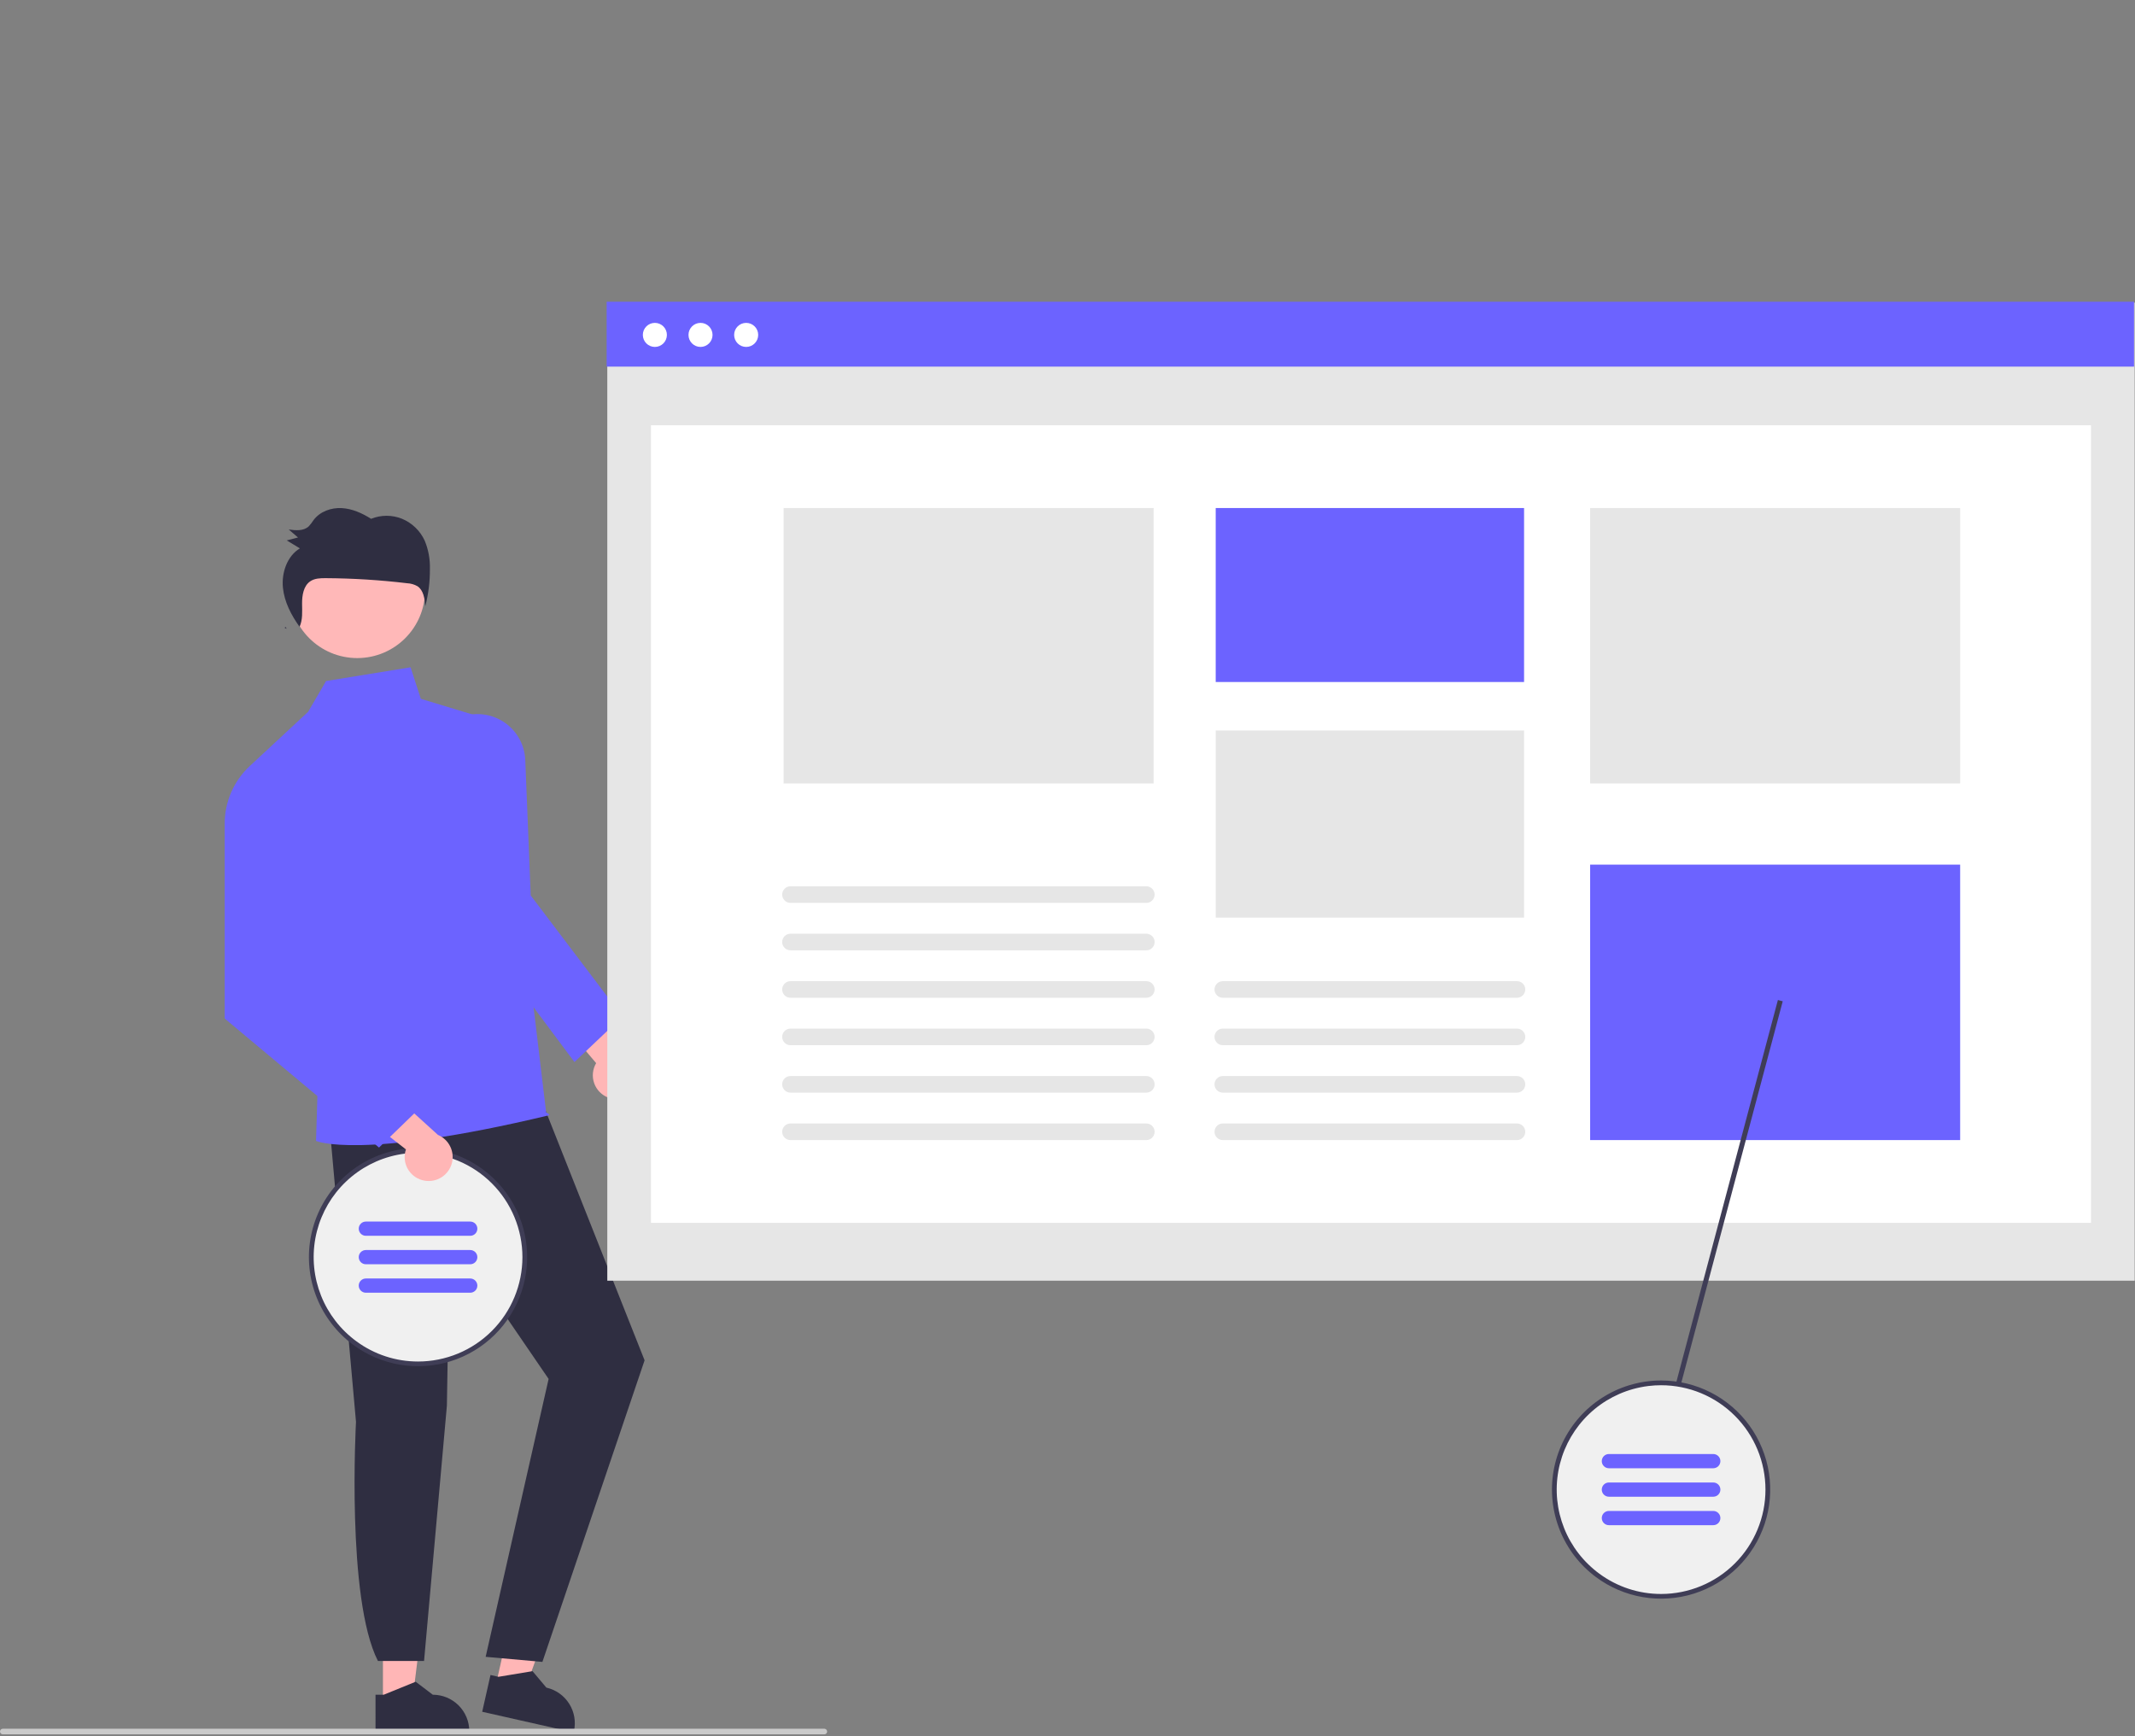<svg width="900" height="732" viewBox="0 0 900 732" fill="none" xmlns="http://www.w3.org/2000/svg">
<rect x="0" y="0" width="900" height="732" fill="#808080" stroke="none"/>
<g clip-path="url(#clip0)">
<path d="M256.43 462.749C255.054 462.234 253.807 461.422 252.777 460.373C251.748 459.323 250.961 458.061 250.473 456.674C249.984 455.288 249.805 453.811 249.949 452.348C250.093 450.885 250.556 449.471 251.305 448.207L228.229 420.921L246.668 418.716L265.754 444.965C267.795 446.365 269.252 448.465 269.849 450.867C270.446 453.269 270.14 455.806 268.991 457.998C267.842 460.19 265.928 461.885 263.613 462.76C261.298 463.636 258.743 463.632 256.43 462.749V462.749Z" fill="#FFB6B6"/>
<path d="M161.428 718.482L173.687 718.481L179.52 671.193L161.425 671.194L161.428 718.482Z" fill="#FFB6B6"/>
<path d="M158.3 714.479L161.751 714.479L175.224 709L182.444 714.478H182.445C186.526 714.478 190.439 716.099 193.325 718.985C196.21 721.87 197.832 725.784 197.832 729.864V730.364L158.301 730.366L158.3 714.479Z" fill="#2F2E41"/>
<path d="M208.937 710.756L220.896 713.456L237.001 668.614L219.351 664.629L208.937 710.756Z" fill="#FFB6B6"/>
<path d="M206.768 706.163L210.134 706.923L224.483 704.546L230.319 711.48L230.32 711.48C234.301 712.38 237.761 714.823 239.94 718.273C242.119 721.723 242.838 725.898 241.94 729.878L241.829 730.366L203.269 721.659L206.768 706.163Z" fill="#2F2E41"/>
<path d="M138.983 475.24L150.07 599.449C150.07 599.449 145.916 674.019 159.32 700.259H178.759L188.384 592.639L189.592 520.404L231.268 581.346L204.724 698.5L228.649 700.639L271.724 573.5L224.4 454.146L138.983 475.24Z" fill="#2F2E41"/>
<path d="M150.594 277.439C166.384 277.439 179.185 264.639 179.185 248.849C179.185 233.058 166.384 220.258 150.594 220.258C134.804 220.258 122.003 233.058 122.003 248.849C122.003 264.639 134.804 277.439 150.594 277.439Z" fill="#FFB8B8"/>
<path d="M210.615 304.685L177.399 294.621L173.077 281.328L137.456 287.11L129.888 300.087L105.388 322.868L134.092 452.654L133.224 481C133.224 481 151.595 489.271 231.268 470.228C232.224 470 230.224 469 230.224 469L210.615 304.685Z" fill="#6C63FF"/>
<path d="M242.16 447.75L203.223 395.61L192.185 303.205L192.507 303.049C195.521 301.598 198.85 300.919 202.192 301.073C205.534 301.227 208.786 302.21 211.654 303.933C214.522 305.656 216.917 308.065 218.623 310.943C220.329 313.822 221.292 317.079 221.427 320.422L223.722 377.523L262.392 428.555L242.16 447.75Z" fill="#6C63FF"/>
<path d="M120.864 265.072C120.665 264.8 120.468 264.526 120.272 264.249C120.194 264.415 120.131 264.587 120.041 264.749L120.864 265.072Z" fill="#2F2E41"/>
<path d="M179.035 227.936C177.123 223.772 173.716 220.48 169.489 218.714C165.3 217.024 160.618 217.028 156.431 218.726C152.651 216.337 148.452 214.444 144.029 214.21C139.606 213.975 134.93 215.616 132.204 219.228C131.595 220.182 130.904 221.08 130.138 221.912C127.947 223.941 124.618 223.648 121.705 223.233C123.012 224.353 124.318 225.472 125.625 226.592C124.044 227.005 122.463 227.418 120.881 227.831C122.726 228.95 124.571 230.069 126.416 231.188C121.06 234.403 118.625 241.42 119.268 247.794C119.877 253.827 122.79 259.345 126.272 264.249C127.662 261.318 127.362 257.81 127.339 254.508C127.315 251.02 127.932 247.058 130.728 245.108C132.614 243.793 135.038 243.735 137.312 243.747C148.783 243.81 160.24 244.525 171.629 245.889C173.174 245.956 174.681 246.393 176.022 247.164C178.541 248.882 179.032 252.428 179.285 255.538C180.615 250.402 181.266 245.113 181.222 239.808C181.334 235.741 180.588 231.696 179.035 227.936Z" fill="#2F2E41"/>
<path d="M176.224 575C201.076 575 221.224 554.853 221.224 530C221.224 505.147 201.076 485 176.224 485C151.371 485 131.224 505.147 131.224 530C131.224 554.853 151.371 575 176.224 575Z" fill="#F0F0F0"/>
<path d="M176.224 484C173.91 484 171.6 484.174 169.313 484.52C168.143 484.69 167.004 484.91 165.873 485.18C157.572 487.094 149.965 491.276 143.902 497.261C137.839 503.246 133.558 510.798 131.536 519.074C129.515 527.35 129.833 536.025 132.455 544.131C135.076 552.237 139.899 559.455 146.384 564.98C147.154 565.63 147.933 566.26 148.744 566.86C154.582 571.213 161.37 574.117 168.55 575.334C175.729 576.55 183.095 576.045 190.042 573.858C196.988 571.672 203.315 567.867 208.504 562.758C213.692 557.648 217.593 551.379 219.886 544.467C222.178 537.555 222.796 530.198 221.689 523C220.582 515.803 217.782 508.971 213.519 503.067C209.256 497.163 203.652 492.356 197.168 489.041C190.684 485.726 183.506 483.998 176.224 484H176.224ZM176.224 574C166.868 574.01 157.755 571.02 150.224 565.47C149.404 564.87 148.614 564.25 147.844 563.59C141.526 558.26 136.837 551.258 134.317 543.385C131.797 535.513 131.547 527.09 133.595 519.081C135.643 511.073 139.907 503.805 145.898 498.109C151.888 492.414 159.363 488.522 167.464 486.88C168.583 486.65 169.704 486.47 170.844 486.33C172.628 486.109 174.425 485.999 176.224 486C187.893 486 199.085 490.636 207.336 498.887C215.588 507.139 220.224 518.33 220.224 530C220.224 541.67 215.588 552.861 207.336 561.113C199.085 569.364 187.893 574 176.224 574Z" fill="#3F3D56"/>
<path d="M154.224 521H198.224C199.88 521 201.224 519.657 201.224 518C201.224 516.343 199.88 515 198.224 515H154.224C152.567 515 151.224 516.343 151.224 518C151.224 519.657 152.567 521 154.224 521Z" fill="#6C63FF"/>
<path d="M154.224 533H198.224C199.88 533 201.224 531.657 201.224 530C201.224 528.343 199.88 527 198.224 527H154.224C152.567 527 151.224 528.343 151.224 530C151.224 531.657 152.567 533 154.224 533Z" fill="#6C63FF"/>
<path d="M154.224 545H198.224C199.88 545 201.224 543.657 201.224 542C201.224 540.343 199.88 539 198.224 539H154.224C152.567 539 151.224 540.343 151.224 542C151.224 543.657 152.567 545 154.224 545Z" fill="#6C63FF"/>
<path d="M179.103 497.774C177.65 497.55 176.264 497.009 175.043 496.192C173.821 495.374 172.794 494.298 172.033 493.04C171.272 491.782 170.796 490.373 170.639 488.911C170.482 487.449 170.647 485.971 171.123 484.58L142.974 462.566L160.577 456.652L184.609 478.464C186.893 479.418 188.747 481.177 189.82 483.408C190.894 485.638 191.112 488.184 190.433 490.565C189.754 492.945 188.226 494.993 186.138 496.322C184.05 497.651 181.547 498.167 179.103 497.774H179.103Z" fill="#FFB6B6"/>
<path d="M122.724 322.5L105.388 322.868C101.988 326 99.282 329.81 97.445 334.053C95.608 338.296 94.681 342.877 94.724 347.5V429.409L159.772 483.793L180.805 463.425L132.389 410.677L122.724 322.5Z" fill="#6C63FF"/>
<path d="M899.866 127.573H256.004V539.93H899.866V127.573Z" fill="#E6E6E6"/>
<path d="M881.455 179.293H274.416V515.535H881.455V179.293Z" fill="white"/>
<path d="M899.591 127.208H255.73V154.561H899.591V127.208Z" fill="#6C63FF"/>
<path d="M276.057 146.262C278.857 146.262 281.126 143.992 281.126 141.192C281.126 138.392 278.857 136.122 276.057 136.122C273.257 136.122 270.987 138.392 270.987 141.192C270.987 143.992 273.257 146.262 276.057 146.262Z" fill="white"/>
<path d="M295.3 146.262C298.1 146.262 300.37 143.992 300.37 141.192C300.37 138.392 298.1 136.122 295.3 136.122C292.5 136.122 290.23 138.392 290.23 141.192C290.23 143.992 292.5 146.262 295.3 146.262Z" fill="white"/>
<path d="M314.544 146.262C317.344 146.262 319.614 143.992 319.614 141.192C319.614 138.392 317.344 136.122 314.544 136.122C311.744 136.122 309.474 138.392 309.474 141.192C309.474 143.992 311.744 146.262 314.544 146.262Z" fill="white"/>
<path d="M642.463 214.181H512.479V287.529H642.463V214.181Z" fill="#6C63FF"/>
<path d="M642.463 307.955H512.479V386.873H642.463V307.955Z" fill="#E6E6E6"/>
<path d="M826.297 214.181H670.317V330.305H826.297V214.181Z" fill="#E6E6E6"/>
<path d="M826.297 364.523H670.317V480.647H826.297V364.523Z" fill="#6C63FF"/>
<path d="M486.297 214.181H330.317V330.305H486.297V214.181Z" fill="#E6E6E6"/>
<path d="M749.464 421.592L705.447 587.182L707.066 589.288L751.5 422.133L749.464 421.592Z" fill="#3F3D56"/>
<path d="M483.224 400.647H333.224C332.295 400.647 331.405 400.279 330.749 399.622C330.092 398.966 329.724 398.076 329.724 397.147C329.724 396.219 330.092 395.329 330.749 394.672C331.405 394.016 332.295 393.647 333.224 393.647H483.224C484.152 393.647 485.042 394.016 485.698 394.672C486.355 395.329 486.724 396.219 486.724 397.147C486.724 398.076 486.355 398.966 485.698 399.622C485.042 400.279 484.152 400.647 483.224 400.647Z" fill="#E6E6E6"/>
<path d="M483.224 380.647H333.224C332.295 380.647 331.405 380.279 330.749 379.622C330.092 378.966 329.724 378.076 329.724 377.147C329.724 376.219 330.092 375.329 330.749 374.672C331.405 374.016 332.295 373.647 333.224 373.647H483.224C484.152 373.647 485.042 374.016 485.698 374.672C486.355 375.329 486.724 376.219 486.724 377.147C486.724 378.076 486.355 378.966 485.698 379.622C485.042 380.279 484.152 380.647 483.224 380.647Z" fill="#E6E6E6"/>
<path d="M483.224 420.647H333.224C332.295 420.647 331.405 420.279 330.749 419.622C330.092 418.966 329.724 418.076 329.724 417.147C329.724 416.219 330.092 415.329 330.749 414.672C331.405 414.016 332.295 413.647 333.224 413.647H483.224C484.152 413.647 485.042 414.016 485.698 414.672C486.355 415.329 486.724 416.219 486.724 417.147C486.724 418.076 486.355 418.966 485.698 419.622C485.042 420.279 484.152 420.647 483.224 420.647V420.647Z" fill="#E6E6E6"/>
<path d="M483.224 440.647H333.224C332.295 440.647 331.405 440.279 330.749 439.622C330.092 438.966 329.724 438.076 329.724 437.147C329.724 436.219 330.092 435.329 330.749 434.672C331.405 434.016 332.295 433.647 333.224 433.647H483.224C484.152 433.647 485.042 434.016 485.698 434.672C486.355 435.329 486.724 436.219 486.724 437.147C486.724 438.076 486.355 438.966 485.698 439.622C485.042 440.279 484.152 440.647 483.224 440.647V440.647Z" fill="#E6E6E6"/>
<path d="M483.224 460.647H333.224C332.295 460.647 331.405 460.279 330.749 459.622C330.092 458.966 329.724 458.076 329.724 457.147C329.724 456.219 330.092 455.329 330.749 454.672C331.405 454.016 332.295 453.647 333.224 453.647H483.224C484.152 453.647 485.042 454.016 485.698 454.672C486.355 455.329 486.724 456.219 486.724 457.147C486.724 458.076 486.355 458.966 485.698 459.622C485.042 460.279 484.152 460.647 483.224 460.647Z" fill="#E6E6E6"/>
<path d="M483.224 480.647H333.224C332.295 480.647 331.405 480.279 330.749 479.622C330.092 478.966 329.724 478.076 329.724 477.147C329.724 476.219 330.092 475.329 330.749 474.672C331.405 474.016 332.295 473.647 333.224 473.647H483.224C484.152 473.647 485.042 474.016 485.698 474.672C486.355 475.329 486.724 476.219 486.724 477.147C486.724 478.076 486.355 478.966 485.698 479.622C485.042 480.279 484.152 480.647 483.224 480.647Z" fill="#E6E6E6"/>
<path d="M639.471 420.647H515.471C514.543 420.647 513.653 420.279 512.996 419.622C512.34 418.966 511.971 418.076 511.971 417.147C511.971 416.219 512.34 415.329 512.996 414.672C513.653 414.016 514.543 413.647 515.471 413.647H639.471C640.399 413.647 641.29 414.016 641.946 414.672C642.602 415.329 642.971 416.219 642.971 417.147C642.971 418.076 642.602 418.966 641.946 419.622C641.29 420.279 640.399 420.647 639.471 420.647V420.647Z" fill="#E6E6E6"/>
<path d="M639.471 440.647H515.471C514.543 440.647 513.653 440.279 512.996 439.622C512.34 438.966 511.971 438.076 511.971 437.147C511.971 436.219 512.34 435.329 512.996 434.672C513.653 434.016 514.543 433.647 515.471 433.647H639.471C640.399 433.647 641.29 434.016 641.946 434.672C642.602 435.329 642.971 436.219 642.971 437.147C642.971 438.076 642.602 438.966 641.946 439.622C641.29 440.279 640.399 440.647 639.471 440.647V440.647Z" fill="#E6E6E6"/>
<path d="M639.471 460.647H515.471C514.543 460.647 513.653 460.279 512.996 459.622C512.34 458.966 511.971 458.076 511.971 457.147C511.971 456.219 512.34 455.329 512.996 454.672C513.653 454.016 514.543 453.647 515.471 453.647H639.471C640.399 453.647 641.29 454.016 641.946 454.672C642.602 455.329 642.971 456.219 642.971 457.147C642.971 458.076 642.602 458.966 641.946 459.622C641.29 460.279 640.399 460.647 639.471 460.647V460.647Z" fill="#E6E6E6"/>
<path d="M639.471 480.647H515.471C514.543 480.647 513.653 480.279 512.996 479.622C512.34 478.966 511.971 478.076 511.971 477.147C511.971 476.219 512.34 475.329 512.996 474.672C513.653 474.016 514.543 473.647 515.471 473.647H639.471C640.399 473.647 641.29 474.016 641.946 474.672C642.602 475.329 642.971 476.219 642.971 477.147C642.971 478.076 642.602 478.966 641.946 479.622C641.29 480.279 640.399 480.647 639.471 480.647V480.647Z" fill="#E6E6E6"/>
<path d="M700.224 673C725.076 673 745.224 652.853 745.224 628C745.224 603.147 725.076 583 700.224 583C675.371 583 655.224 603.147 655.224 628C655.224 652.853 675.371 673 700.224 673Z" fill="#F0F0F0"/>
<path d="M700.224 582C697.91 582 695.6 582.174 693.313 582.52C692.143 582.69 691.004 582.91 689.873 583.18C681.572 585.094 673.965 589.276 667.902 595.261C661.839 601.246 657.558 608.798 655.536 617.074C653.515 625.35 653.833 634.025 656.455 642.131C659.076 650.237 663.899 657.455 670.384 662.98C671.154 663.63 671.933 664.26 672.744 664.86C678.582 669.213 685.37 672.117 692.55 673.334C699.729 674.55 707.095 674.045 714.042 671.858C720.988 669.672 727.315 665.867 732.504 660.758C737.692 655.648 741.593 649.379 743.886 642.467C746.178 635.555 746.796 628.198 745.689 621C744.582 613.803 741.782 606.971 737.519 601.067C733.256 595.163 727.652 590.356 721.168 587.041C714.684 583.726 707.506 581.998 700.224 582V582ZM700.224 672C690.868 672.01 681.755 669.02 674.224 663.47C673.404 662.87 672.614 662.25 671.844 661.59C665.525 656.26 660.837 649.258 658.317 641.385C655.797 633.513 655.547 625.09 657.595 617.081C659.643 609.073 663.907 601.805 669.898 596.109C675.888 590.414 683.363 586.522 691.464 584.88C692.583 584.65 693.703 584.47 694.844 584.33C696.628 584.109 698.425 583.999 700.224 584C711.893 584 723.085 588.636 731.336 596.887C739.588 605.139 744.224 616.33 744.224 628C744.224 639.67 739.588 650.861 731.336 659.113C723.085 667.364 711.893 672 700.224 672Z" fill="#3F3D56"/>
<path d="M678.224 619H722.224C723.88 619 725.224 617.657 725.224 616C725.224 614.343 723.88 613 722.224 613H678.224C676.567 613 675.224 614.343 675.224 616C675.224 617.657 676.567 619 678.224 619Z" fill="#6C63FF"/>
<path d="M678.224 631H722.224C723.88 631 725.224 629.657 725.224 628C725.224 626.343 723.88 625 722.224 625H678.224C676.567 625 675.224 626.343 675.224 628C675.224 629.657 676.567 631 678.224 631Z" fill="#6C63FF"/>
<path d="M678.224 643H722.224C723.88 643 725.224 641.657 725.224 640C725.224 638.343 723.88 637 722.224 637H678.224C676.567 637 675.224 638.343 675.224 640C675.224 641.657 676.567 643 678.224 643Z" fill="#6C63FF"/>
<path d="M347.485 731.191H1.191C0.876 731.19 0.574 731.064 0.351 730.841C0.128 730.618 0.003 730.315 0.003 730C0.003 729.685 0.128 729.382 0.351 729.159C0.574 728.936 0.876 728.81 1.191 728.809H347.485C347.8 728.81 348.102 728.936 348.324 729.159C348.547 729.382 348.672 729.685 348.672 730C348.672 730.315 348.547 730.618 348.324 730.841C348.102 731.064 347.8 731.19 347.485 731.191V731.191Z" fill="#CACACA"/>
</g>
<defs>
<clipPath id="clip0">
<rect width="899.866" height="731.191" fill="white"/>
</clipPath>
</defs>
</svg>
